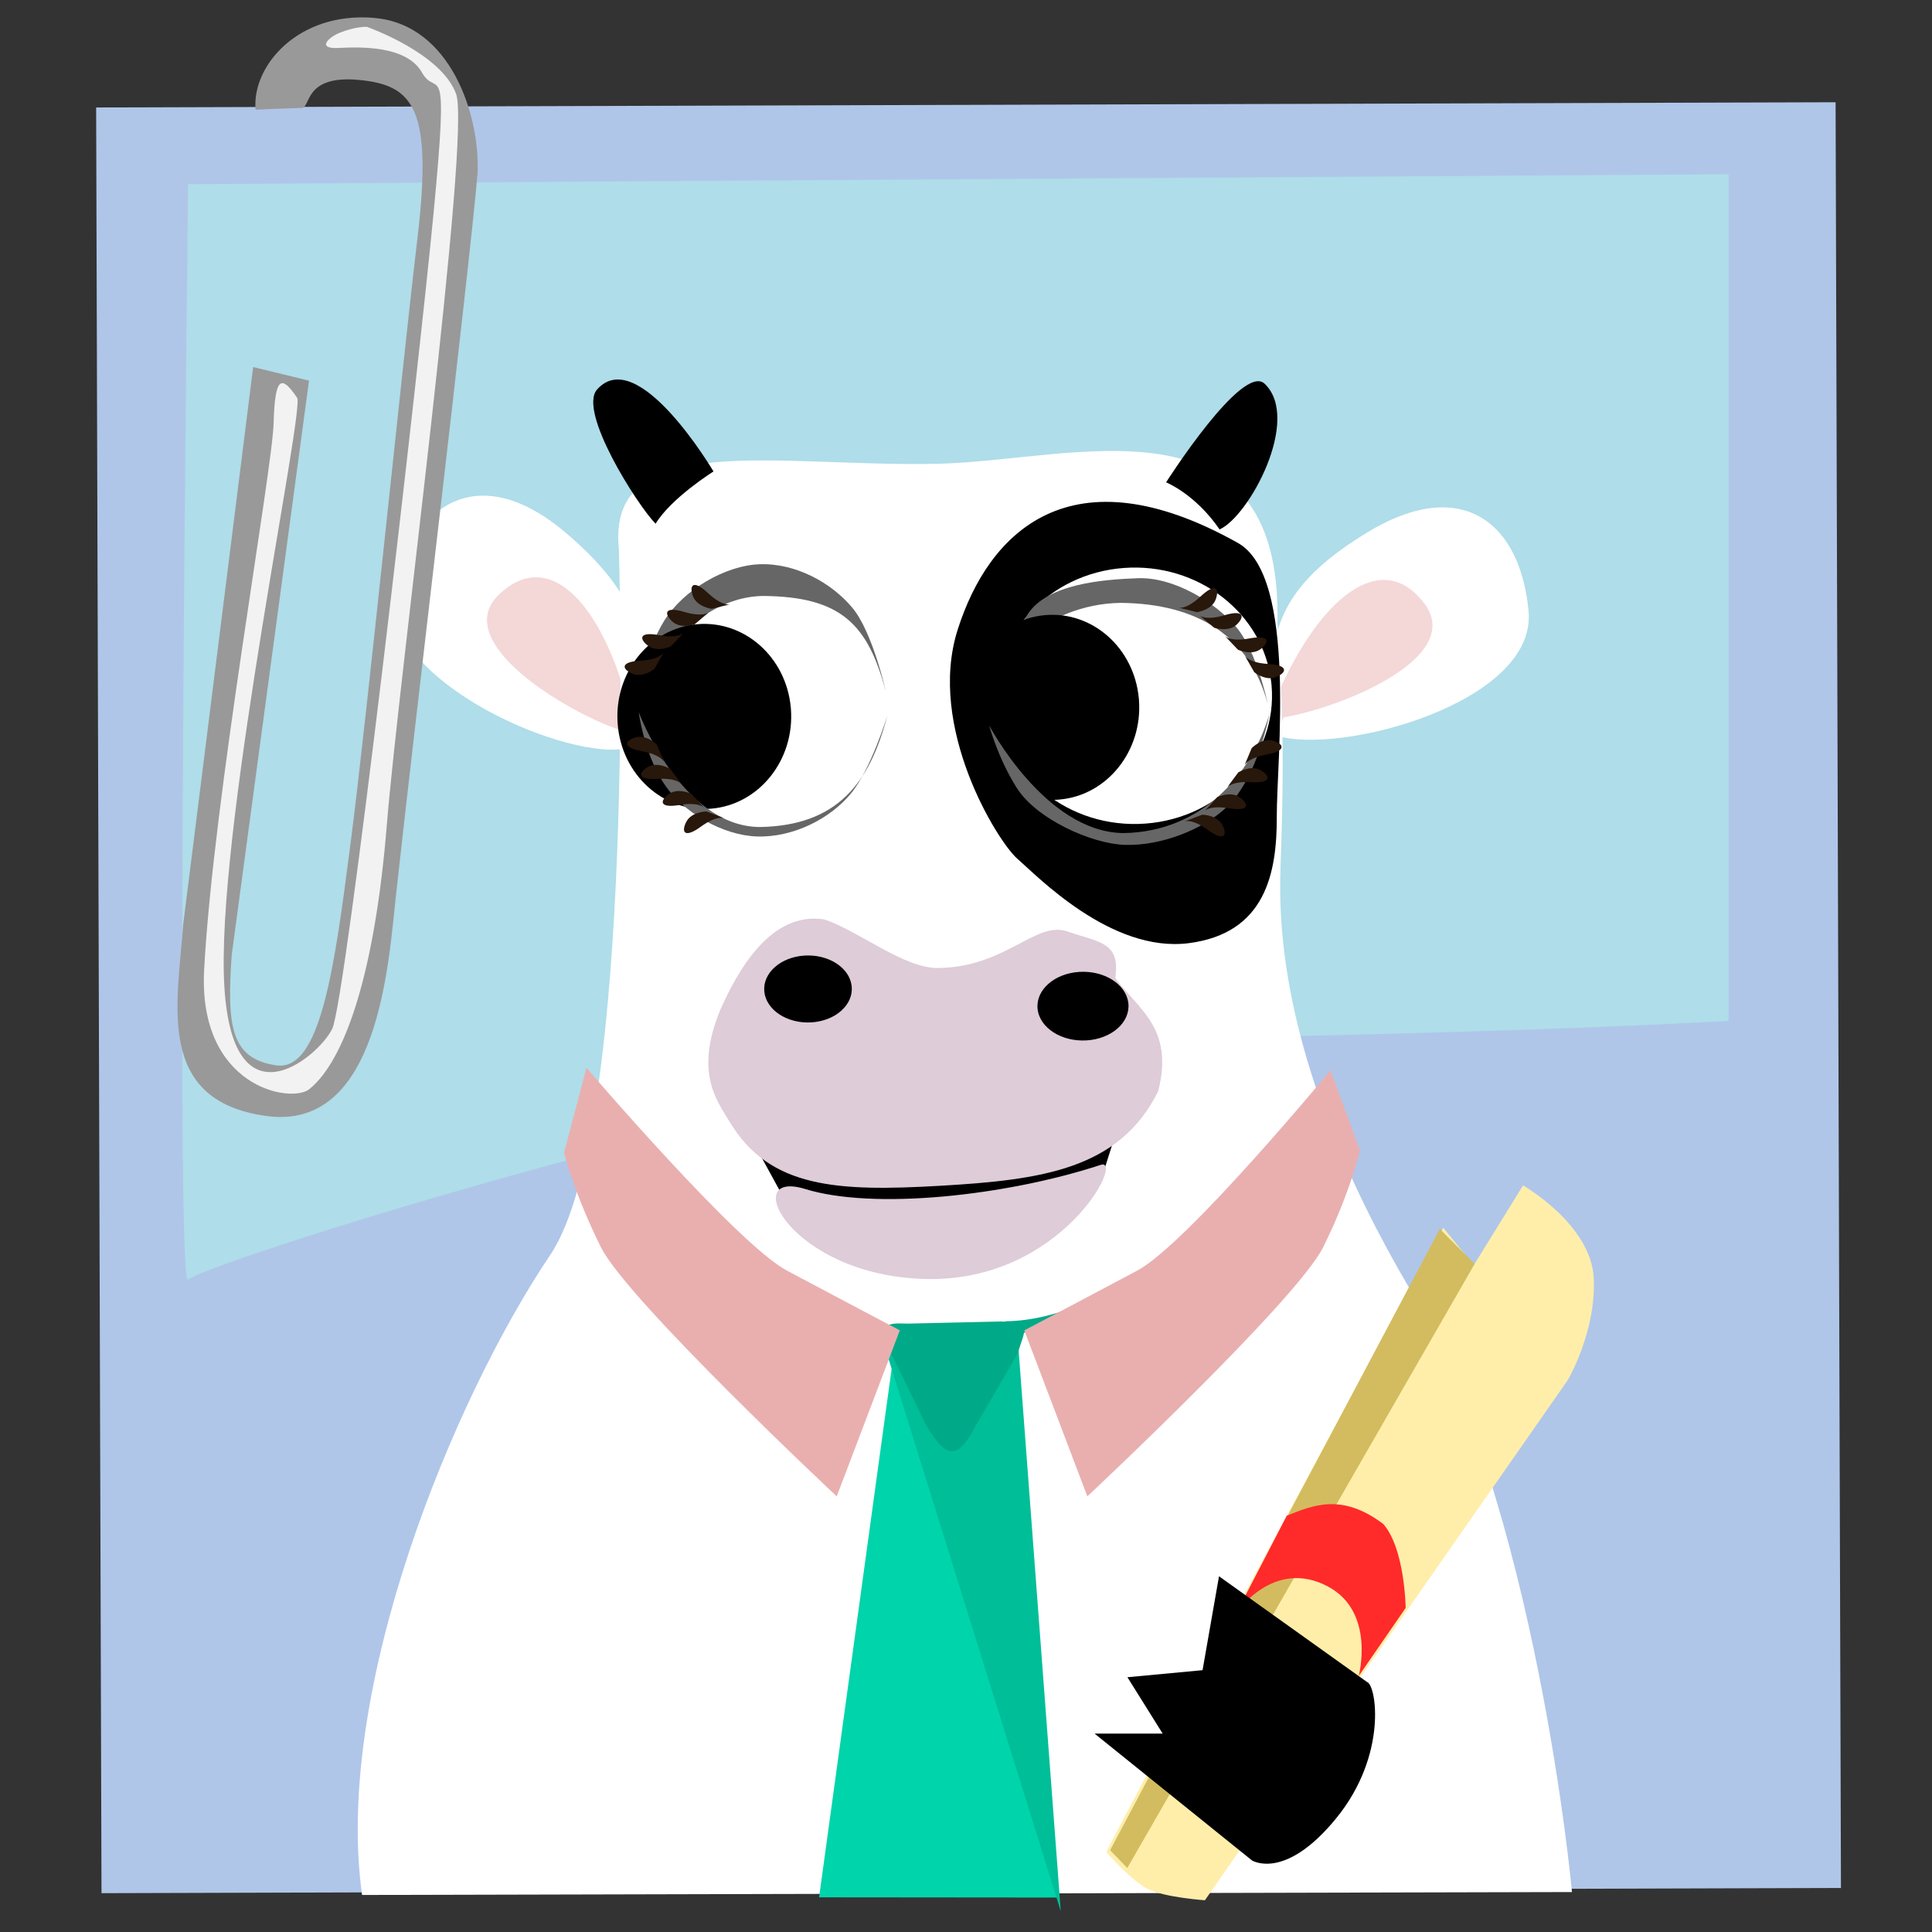 <?xml version="1.0" encoding="UTF-8" standalone="no"?>
<!-- Created with Inkscape (http://www.inkscape.org/) -->

<svg
   xmlns:dc="http://purl.org/dc/elements/1.1/"
   xmlns:cc="http://creativecommons.org/ns#"
   xmlns:rdf="http://www.w3.org/1999/02/22-rdf-syntax-ns#"
   xmlns:svg="http://www.w3.org/2000/svg"
   xmlns="http://www.w3.org/2000/svg"
   xmlns:sodipodi="http://sodipodi.sourceforge.net/DTD/sodipodi-0.dtd"
   xmlns:inkscape="http://www.inkscape.org/namespaces/inkscape"
   width="256"
   height="256"
   id="svg3188"
   version="1.1"
   inkscape:version="0.48.5 r10040"
   sodipodi:docname="huayra-cv.svg">
  <rect width="100%" height="100%" fill="#333333" stroke="none"/>
  <defs
     id="defs3190" />
  <sodipodi:namedview
     id="base"
     pagecolor="#ffffff"
     bordercolor="#666666"
     borderopacity="1.0"
     inkscape:pageopacity="0.0"
     inkscape:pageshadow="2"
     inkscape:zoom="1.979899"
     inkscape:cx="77.911497"
     inkscape:cy="107.75979"
     inkscape:document-units="px"
     inkscape:current-layer="layer1"
     showgrid="false"
     fit-margin-top="0"
     fit-margin-left="0"
     fit-margin-right="0"
     fit-margin-bottom="0"
     inkscape:window-width="1913"
     inkscape:window-height="1026"
     inkscape:window-x="0"
     inkscape:window-y="25"
     inkscape:window-maximized="1" />
  <g
     inkscape:label="Capa 1"
     inkscape:groupmode="layer"
     id="layer1"
     transform="translate(374.598,787.307)">
    <g
       id="g3307"
       transform="matrix(5.692,0,0,5.692,1769.86,2490.16)">
      <rect
         transform="matrix(1,-0.003,0.003,1,0,0)"
         y="-574.419"
         x="-372.788"
         height="41.57"
         width="40.493"
         id="rect4125-4"
         style="fill:#afc6e9;fill-opacity:1;stroke:none" />
      <path
         inkscape:connector-curvature="0"
         id="path3364"
         d="m -372.371,-571.515 c 0,0 -0.309,25.892 0,25.506 0.309,-0.386 16.385,-5.488 24.269,-5.642 7.884,-0.155 11.593,-0.386 11.593,-0.386 l 0,-19.709 z"
         style="fill:#afdde9;stroke:none" />
      <path
         style="fill:#f4d7d7;fill-opacity:1;stroke:none;display:inline"
         d="m -361.829,-559.783 c -0.058,-0.284 -0.921,-3.241 -1.888,-3.238 -0.968,0.003 -2.334,-0.05 -2.044,1.486 0.289,1.536 0.975,2.501 2.058,2.726 1.082,0.224 2.164,0.221 2.164,0.221 z"
         id="path6937-9-8-3"
         inkscape:connector-curvature="0" />
      <path
         style="fill:#f4d7d7;fill-opacity:1;stroke:none;display:inline"
         d="m -347.237,-559.838 c 0,0 1.47,-3.135 2.665,-3.139 1.195,-0.004 2.504,-0.122 2.224,1.188 -0.28,1.31 -0.621,1.653 -2.269,2.284 -1.649,0.631 -3.014,0.806 -3.014,0.806 z"
         id="path6939-3-7-2"
         inkscape:connector-curvature="0" />
      <path
         style="fill:#ffffff;stroke:none;display:inline"
         d="m -363.934,-546.598 c 2.015,-3.014 1.591,-16.428 1.591,-16.428 -0.29,-2.819 3.725,-1.89 7.461,-1.981 3.11,-0.076 7.987,-1.736 7.87,3.7 0.179,2.451 0.123,4.254 0.073,5.629 -0.052,1.452 0.01,4.764 2.985,9.842 2.975,5.078 3.799,14.079 3.799,14.079 l -28.166,0.068 c -0.67,-4.8 2.139,-11.573 4.386,-14.909 z"
         id="path6935-0-6-4"
         inkscape:connector-curvature="0"
         sodipodi:nodetypes="ccscszcccc" />
      <path
         style="fill:#ffffff;fill-opacity:1;stroke:none;display:inline"
         d="m -347.006,-559.64 c 0.959,-2.201 2.407,-3.445 3.413,-2.114 0.965,1.277 -1.999,2.444 -3.273,2.65 l -0.166,0.426 c 1.479,0.463 6.072,-0.768 5.866,-2.904 -0.129,-1.335 -0.729,-2.219 -1.676,-2.382 -0.568,-0.098 -1.262,0.064 -2.055,0.542 -1.888,1.137 -2.26,2.145 -2.235,3.442"
         id="path5154-4-0-4-7"
         inkscape:connector-curvature="0"
         sodipodi:nodetypes="csccsssc" />
      <path
         style="fill:#000000;fill-opacity:1;stroke:#000000;stroke-width:0.056px;stroke-linecap:butt;stroke-linejoin:miter;stroke-opacity:1;display:inline"
         d="m -354.429,-561.135 c -0.718,2.257 0.925,4.905 1.381,5.302 0.457,0.397 2.175,2.189 3.968,1.959 1.766,-0.226 2.029,-1.609 2.025,-2.918 -0.004,-1.309 0.477,-5.579 -0.891,-6.347 -3.874,-2.172 -5.766,-0.254 -6.483,2.004 z"
         id="path6983-98-7-9"
         inkscape:connector-curvature="0"
         sodipodi:nodetypes="zssssz" />
      <path
         style="fill:#000000;fill-opacity:1;stroke:#000000;stroke-width:0.056px;stroke-linecap:butt;stroke-linejoin:miter;stroke-opacity:1;display:inline"
         d="m -359.232,-549.303 0.769,1.406 c 0,0 3.825,0.592 4.71,0.347 0.885,-0.244 2.653,-0.934 2.653,-0.934 l 0.319,-1.007 c 0,0 -3.055,1.096 -4.585,0.98 -1.53,-0.116 -3.866,-0.793 -3.866,-0.793 z"
         id="path7018-2-0-2"
         inkscape:connector-curvature="0" />
      <path
         style="fill:#deccd8;fill-opacity:1;stroke:none;display:inline"
         d="m -359.751,-549.667 c 0.925,1.523 2.497,1.607 4.882,1.469 2.382,-0.137 4.177,-0.387 5.08,-2.198 0.386,-1.494 -0.496,-1.929 -0.998,-2.644 0.124,-0.836 -0.374,-0.823 -1.115,-1.079 -0.741,-0.256 -1.426,0.832 -3.01,0.851 -0.792,0.009 -1.839,-0.859 -2.648,-1.131 -1.237,-0.196 -2.009,1.172 -2.426,2.115 -0.595,1.459 -0.082,2.095 0.235,2.617 z"
         id="path5150-81-7-6"
         inkscape:connector-curvature="0"
         sodipodi:nodetypes="sscczsccs" />
      <path
         sodipodi:type="arc"
         style="fill:#ffffff;fill-opacity:1;stroke:none;display:inline"
         id="path6985-4-1-4"
         sodipodi:cx="-431.33514"
         sodipodi:cy="786.01947"
         sodipodi:rx="57.107491"
         sodipodi:ry="53.298973"
         d="m -374.393,781.97 c 2.396,29.351 -21.155,54.958 -52.603,57.195 -31.448,2.237 -58.885,-19.744 -61.281,-49.095 -2.396,-29.351 21.155,-54.958 52.603,-57.195 30.964,-2.202 58.138,19.092 61.173,47.935"
         transform="matrix(0.056,-1.7765491e-4,1.7765491e-4,0.056,-326.321,-603.699)"
         sodipodi:start="6.2071318"
         sodipodi:end="12.46847"
         sodipodi:open="true" />
      <path
         transform="matrix(0.056,-1.7765491e-4,1.7765491e-4,0.056,-334.618,-603.893)"
         sodipodi:type="arc"
         style="fill:#ffffff;fill-opacity:1;stroke:none;display:inline"
         id="path6985-6-2-9-5"
         sodipodi:cx="-431.33514"
         sodipodi:cy="786.01947"
         sodipodi:rx="57.578697"
         sodipodi:ry="59.598999"
         d="m -373.923,781.491 c 2.416,32.82 -21.329,61.454 -53.037,63.955 -31.708,2.501 -59.371,-22.078 -61.787,-54.898 -2.416,-32.82 21.329,-61.454 53.037,-63.955 31.219,-2.462 58.617,21.348 61.678,53.601"
         sodipodi:start="6.2071318"
         sodipodi:end="12.46847"
         sodipodi:open="true" />
      <path
         style="fill:#000000;fill-opacity:1;stroke:none;display:inline"
         d="m -361.489,-563.611 c -0.429,-0.439 -1.811,-2.614 -1.362,-3.123 0.95,-1.075 2.711,1.907 2.711,1.907 0,0 -0.979,0.612 -1.348,1.216 z"
         id="path5962-64-9-2"
         inkscape:connector-curvature="0"
         sodipodi:nodetypes="cscc" />
      <path
         style="fill:#000000;fill-opacity:1;stroke:none;display:inline"
         d="m -349.604,-564.574 c 0,0 1.777,-2.791 2.295,-2.295 0.861,0.824 -0.365,3.091 -1.05,3.391 -0.568,-0.828 -1.245,-1.096 -1.245,-1.096 z"
         id="path5964-7-0-3"
         inkscape:connector-curvature="0"
         sodipodi:nodetypes="cscc" />
      <path
         style="fill:#ffffff;fill-opacity:1;stroke:none;display:inline"
         d="m -362.108,-559.321 c -0.588,-2.328 -1.814,-3.791 -3.024,-2.642 -1.16,1.103 1.575,2.736 2.798,3.148 l 0.095,0.448 c -1.535,0.216 -5.866,-1.746 -5.315,-3.82 0.345,-1.296 1.08,-2.07 2.041,-2.077 0.577,-0.004 1.234,0.268 1.94,0.869 1.678,1.429 1.88,2.484 1.645,3.76"
         id="path5154-0-2-0"
         inkscape:connector-curvature="0"
         sodipodi:nodetypes="csccsssc" />
      <path
         style="fill:#deccd8;fill-opacity:1;stroke:none;display:inline"
         d="m -358.001,-548.122 c 1.576,0.488 4.651,0.165 6.876,-0.563 0.571,-0.187 -0.902,2.73 -4.069,2.657 -3.167,-0.073 -4.383,-2.582 -2.807,-2.094 z"
         id="path6030-7-4-5"
         inkscape:connector-curvature="0"
         sodipodi:nodetypes="zszz" />
      <path
         style="fill:#666666;stroke:none;display:inline"
         d="m -353.491,-560.333 c 0,0 1.004,-1.405 2.826,-1.435 1.808,0.016 3.007,0.787 3.427,2.348 0,0 -0.248,-1.202 -0.72,-1.769 -0.489,-0.589 -1.464,-1.184 -2.304,-1.153 -0.787,0.029 -2.117,0.123 -2.57,0.85 -0.439,0.704 -0.659,1.159 -0.659,1.159 z"
         id="path6961-0-2"
         inkscape:connector-curvature="0"
         sodipodi:nodetypes="cccsssc" />
      <path
         style="fill:#666666;stroke:none;display:inline"
         d="m -361.837,-559.729 c 0,0 1.031,-2.17 2.853,-2.2 1.808,0.016 2.433,0.651 2.853,2.211 0,0 -0.303,-1.366 -0.774,-1.933 -0.489,-0.589 -1.328,-1.048 -2.167,-1.016 -0.787,0.029 -1.762,0.588 -2.215,1.315 -0.439,0.704 -0.55,1.624 -0.55,1.624 z"
         id="path6961-8-5-5-5"
         inkscape:connector-curvature="0"
         sodipodi:nodetypes="cccsssc" />
      <path
         sodipodi:type="arc"
         style="fill:#000000;fill-opacity:1;stroke:none;display:inline"
         id="path7014-8-8-9"
         sodipodi:cx="-453.21429"
         sodipodi:cy="914.96875"
         sodipodi:rx="18.928572"
         sodipodi:ry="14.285714"
         d="m -434.34,913.883 c 0.794,7.867 -7.012,14.73 -17.436,15.33 -10.424,0.599 -19.518,-5.292 -20.312,-13.159 -0.794,-7.867 7.012,-14.73 17.436,-15.33 10.263,-0.59 19.27,5.117 20.276,12.848"
         transform="matrix(0.056,-1.7765491e-4,1.7765491e-4,0.056,-326.321,-603.699)"
         sodipodi:start="6.2071318"
         sodipodi:end="12.46847"
         sodipodi:open="true" />
      <path
         sodipodi:type="arc"
         style="fill:#000000;fill-opacity:1;stroke:none;display:inline"
         id="path7016-3-1-2"
         sodipodi:cx="-567.5"
         sodipodi:cy="907.46875"
         sodipodi:rx="18.214285"
         sodipodi:ry="13.928572"
         d="m -549.338,906.41 c 0.764,7.67 -6.747,14.362 -16.778,14.947 -10.03,0.584 -18.781,-5.16 -19.546,-12.83 -0.764,-7.67 6.747,-14.362 16.778,-14.947 9.876,-0.575 18.543,4.989 19.511,12.527"
         transform="matrix(0.056,-1.7765491e-4,1.7765491e-4,0.056,-326.321,-603.699)"
         sodipodi:start="6.2071318"
         sodipodi:end="12.46847"
         sodipodi:open="true" />
      <g
         style="display:inline"
         id="g3747-5-0"
         transform="matrix(0.056,-1.7765491e-4,1.7765491e-4,0.056,-579.119,-586.88)"
         inkscape:export-filename="/home/alumno/Documentos/plymouth-themes-huayra/huayra_liso/vaca_cabeza-01.png"
         inkscape:export-xdpi="90"
         inkscape:export-ydpi="90">
        <path
           inkscape:connector-curvature="0"
           id="path5156-8-51-1-2"
           d="m 3940.927,505.102 c 1.516,21.182 -13.383,39.662 -33.278,41.276 -19.895,1.614 -37.252,-14.249 -38.768,-35.431 -1.516,-21.182 13.383,-39.662 33.278,-41.276 19.588,-1.589 36.779,13.778 38.699,34.594"
           style="fill:#000000;fill-opacity:1;stroke:none;display:inline" />
        <path
           inkscape:connector-curvature="0"
           id="path5156-8-5-6-8-9"
           d="m 4085.618,501.778 c 1.516,21.182 -13.383,39.662 -33.278,41.276 -19.895,1.614 -37.252,-14.249 -38.768,-35.431 -1.516,-21.182 13.383,-39.662 33.278,-41.276 19.588,-1.589 36.779,13.778 38.699,34.594"
           style="fill:#000000;fill-opacity:1;stroke:none;display:inline" />
      </g>
      <path
         style="fill:#666666;stroke:none;display:inline"
         d="m -353.724,-558.919 c 0,0 1.304,2.491 3.127,2.51 1.808,-0.027 2.973,-1.349 3.397,-2.762 0,0 -0.265,1.449 -0.979,2.143 -0.549,0.534 -1.54,0.919 -2.379,0.894 -0.787,-0.024 -2.066,-0.604 -2.523,-1.328 -0.443,-0.701 -0.642,-1.456 -0.642,-1.456 z"
         id="path6961-0-4-9"
         inkscape:connector-curvature="0"
         sodipodi:nodetypes="cccsssc" />
      <path
         style="fill:#666666;stroke:none;display:inline"
         d="m -361.881,-559.224 c 0,0 0.99,2.655 2.812,2.674 1.808,-0.027 2.564,-1.021 2.973,-2.584 0,0 -0.374,1.231 -0.842,1.801 -0.485,0.592 -1.349,1.029 -2.188,1.003 -0.787,-0.024 -1.738,-0.549 -2.195,-1.274 -0.443,-0.701 -0.56,-1.62 -0.56,-1.62 z"
         id="path6961-8-5-5-0-6"
         inkscape:connector-curvature="0"
         sodipodi:nodetypes="cccsssc" />
      <path
         sodipodi:nodetypes="ccccc"
         inkscape:connector-curvature="0"
         id="path4131-1"
         d="m -353.216,-544.89 1.127,13.261 -5.593,-0.005 1.805,-13.15 z"
         style="fill:#00d4aa;fill-opacity:1;stroke:none" />
      <path
         sodipodi:nodetypes="ccccc"
         inkscape:connector-curvature="0"
         id="path4135-1"
         d="m -353.343,-545.045 c 2.507,-0.021 5.338,-2.689 7.019,-4.838 l 0.129,0.823 c -2.316,2.526 -4.762,3.721 -7.084,4.395 z"
         style="fill:#00aa88;fill-opacity:1;stroke:none" />
      <path
         sodipodi:nodetypes="ccccc"
         inkscape:connector-curvature="0"
         id="path4135-0-5"
         d="m -355.561,-544.911 c -2.579,-0.005 -5.492,-2.592 -7.235,-4.73 l -0.128,0.824 c 2.398,2.512 4.972,3.564 7.364,4.223 z"
         style="fill:#00aa88;fill-opacity:1;stroke:none" />
      <path
         sodipodi:nodetypes="zccczzzccccczccz"
         inkscape:connector-curvature="0"
         id="path4161-9"
         d="m -368.037,-575.386 c -1.786,-0.15 -2.857,1.135 -2.762,2.138 l 0.296,-0.015 0.764,-0.027 c 0.237,0.024 0.032,-0.769 1.329,-0.653 1.297,0.117 1.739,0.661 1.374,3.727 -0.365,3.067 -1.172,11.105 -1.548,14.01 -0.376,2.905 -0.696,5.359 -1.737,5.204 -1.048,-0.157 -1.153,-0.889 -1.034,-2.575 l 1.799,-13.364 -1.3,-0.317 -1.629,12.98 c -0.129,1.832 -0.663,4.105 1.944,4.456 2.607,0.351 2.834,-3.547 3.009,-5.131 0.391,-3.607 1.705,-14.532 1.9,-16.817 0.061,-1.337 -0.621,-3.466 -2.407,-3.615 z"
         style="font-size:medium;font-style:normal;font-variant:normal;font-weight:normal;font-stretch:normal;text-indent:0;text-align:start;text-decoration:none;line-height:normal;letter-spacing:normal;word-spacing:normal;text-transform:none;direction:ltr;block-progression:tb;writing-mode:lr-tb;text-anchor:start;baseline-shift:baseline;color:#000000;fill:#999999;fill-opacity:1;stroke:none;stroke-width:0.4;marker:none;visibility:visible;display:inline;overflow:visible;enable-background:accumulate;font-family:Sans;-inkscape-font-specification:Sans" />
      <path
         sodipodi:nodetypes="cccc"
         inkscape:connector-curvature="0"
         id="path3049-4"
         d="m -356.151,-544.446 4.096,13.139 -1.005,-13.371 z"
         style="fill:#00be98;fill-opacity:1;stroke:none" />
      <path
         sodipodi:nodetypes="ccccccc"
         inkscape:connector-curvature="0"
         id="path4129-7"
         d="m -355.531,-544.992 2.071,-0.047 c 0.772,0.006 0.561,0.187 0.404,0.742 l -0.983,1.689 c -0.438,0.847 -0.707,0.734 -1.156,-0.026 l -0.752,-1.545 c -0.553,-0.971 0.049,-0.797 0.415,-0.812 z"
         style="fill:#00aa88;fill-opacity:1;stroke:none" />
      <path
         sodipodi:nodetypes="ccsccsc"
         inkscape:connector-curvature="0"
         id="path3048-1"
         d="m -352.905,-544.832 1.468,3.864 c 0,0 4.869,-4.56 5.488,-5.797 0.618,-1.237 0.86,-2.256 0.86,-2.256 l -0.686,-1.868 c 0,0 -3.342,4.047 -4.502,4.666 -1.159,0.618 -2.628,1.391 -2.628,1.391 z"
         style="fill:#e9afaf;stroke:none" />
      <path
         sodipodi:nodetypes="ccsccsc"
         inkscape:connector-curvature="0"
         id="path3048-6-8"
         d="m -355.803,-544.832 -1.468,3.864 c 0,0 -4.869,-4.56 -5.488,-5.797 -0.618,-1.237 -0.86,-2.202 -0.86,-2.202 l 0.522,-1.978 c 0,0 3.506,4.102 4.665,4.72 1.159,0.618 2.628,1.391 2.628,1.391 z"
         style="fill:#e9afaf;stroke:none" />
      <path
         inkscape:connector-curvature="0"
         id="path3068-24"
         d="m -361.515,-560.231 c 0,0 -0.273,0.219 -0.519,0.109 -0.246,-0.109 -0.273,-0.273 0.191,-0.301 0.465,-0.027 0.547,-0.191 0.547,-0.191 z"
         style="fill:#28170b;stroke:none" />
      <path
         inkscape:connector-curvature="0"
         id="path3068-5-06"
         d="m -361.136,-560.753 c 0,0 -0.318,0.147 -0.53,-0.018 -0.213,-0.165 -0.2,-0.331 0.258,-0.246 0.458,0.085 0.576,-0.055 0.576,-0.055 z"
         style="fill:#28170b;stroke:none" />
      <path
         inkscape:connector-curvature="0"
         id="path3068-2-4"
         d="m -360.582,-561.266 c 0,0 -0.332,0.112 -0.525,-0.075 -0.194,-0.187 -0.163,-0.35 0.283,-0.217 0.446,0.133 0.579,0.007 0.579,0.007 z"
         style="fill:#28170b;stroke:none" />
      <path
         inkscape:connector-curvature="0"
         id="path3068-8-1"
         d="m -360.183,-561.629 c 0,0 -0.347,-0.047 -0.437,-0.301 -0.09,-0.254 0.01,-0.386 0.35,-0.068 0.34,0.318 0.515,0.264 0.515,0.264 z"
         style="fill:#28170b;stroke:none" />
      <path
         inkscape:connector-curvature="0"
         id="path3068-21-9"
         d="m -361.456,-558.464 c 0,0 -0.244,-0.25 -0.502,-0.172 -0.257,0.078 -0.305,0.238 0.153,0.322 0.458,0.084 0.519,0.257 0.519,0.257 z"
         style="fill:#28170b;stroke:none" />
      <path
         inkscape:connector-curvature="0"
         id="path3068-5-7-06"
         d="m -361.143,-557.899 c 0,0 -0.297,-0.185 -0.528,-0.047 -0.231,0.138 -0.239,0.304 0.226,0.276 0.465,-0.028 0.565,0.125 0.565,0.125 z"
         style="fill:#28170b;stroke:none" />
      <path
         inkscape:connector-curvature="0"
         id="path3068-2-9-6"
         d="m -360.656,-557.323 c 0,0 -0.315,-0.152 -0.53,0.01 -0.215,0.162 -0.205,0.328 0.254,0.25 0.459,-0.077 0.575,0.064 0.575,0.064 z"
         style="fill:#28170b;stroke:none" />
      <path
         inkscape:connector-curvature="0"
         id="path3068-8-4-5"
         d="m -360.304,-556.913 c 0,0 -0.35,0.005 -0.471,0.245 -0.121,0.241 -0.038,0.385 0.339,0.111 0.376,-0.274 0.544,-0.199 0.544,-0.199 z"
         style="fill:#28170b;stroke:none" />
      <path
         inkscape:connector-curvature="0"
         id="path3068-0-1"
         d="m -347.551,-560.154 c 0,0 0.273,0.219 0.519,0.109 0.246,-0.109 0.273,-0.273 -0.191,-0.301 -0.465,-0.027 -0.547,-0.191 -0.547,-0.191 z"
         style="fill:#28170b;stroke:none" />
      <path
         inkscape:connector-curvature="0"
         id="path3068-5-0-6"
         d="m -347.93,-560.677 c 0,0 0.318,0.147 0.53,-0.018 0.213,-0.165 0.2,-0.331 -0.258,-0.246 -0.458,0.085 -0.576,-0.055 -0.576,-0.055 z"
         style="fill:#28170b;stroke:none" />
      <path
         inkscape:connector-curvature="0"
         id="path3068-2-6-0"
         d="m -348.484,-561.189 c 0,0 0.332,0.112 0.525,-0.075 0.194,-0.187 0.163,-0.35 -0.283,-0.217 -0.446,0.133 -0.579,0.007 -0.579,0.007 z"
         style="fill:#28170b;stroke:none" />
      <path
         inkscape:connector-curvature="0"
         id="path3068-8-6-5"
         d="m -348.884,-561.552 c 0,0 0.347,-0.047 0.437,-0.301 0.09,-0.254 -0.01,-0.386 -0.35,-0.068 -0.34,0.318 -0.515,0.264 -0.515,0.264 z"
         style="fill:#28170b;stroke:none" />
      <path
         inkscape:connector-curvature="0"
         id="path3068-21-1-4"
         d="m -347.611,-558.387 c 0,0 0.244,-0.25 0.502,-0.172 0.257,0.078 0.305,0.238 -0.153,0.322 -0.458,0.084 -0.519,0.257 -0.519,0.257 z"
         style="fill:#28170b;stroke:none" />
      <path
         inkscape:connector-curvature="0"
         id="path3068-5-7-0-1"
         d="m -347.923,-557.822 c 0,0 0.297,-0.185 0.528,-0.047 0.231,0.138 0.239,0.304 -0.226,0.276 -0.465,-0.028 -0.565,0.125 -0.565,0.125 z"
         style="fill:#28170b;stroke:none" />
      <path
         inkscape:connector-curvature="0"
         id="path3068-2-9-2-0"
         d="m -348.41,-557.246 c 0,0 0.315,-0.152 0.53,0.01 0.215,0.162 0.205,0.328 -0.254,0.25 -0.459,-0.077 -0.575,0.064 -0.575,0.064 z"
         style="fill:#28170b;stroke:none" />
      <path
         inkscape:connector-curvature="0"
         id="path3068-8-4-4-4"
         d="m -348.762,-556.837 c 0,0 0.35,0.005 0.471,0.245 0.121,0.241 0.038,0.385 -0.339,0.111 -0.376,-0.274 -0.544,-0.199 -0.544,-0.199 z"
         style="fill:#28170b;stroke:none" />
      <path
         sodipodi:nodetypes="ccccscczc"
         inkscape:connector-curvature="0"
         id="path3172-5"
         d="m -350.995,-532.686 c 0.41,-0.888 7.843,-14.537 7.843,-14.537 l 0.71,0.874 1.148,-1.858 c 0,0 1.592,0.91 1.646,2.167 0.055,1.257 -0.608,2.369 -0.608,2.369 l -8.444,12.105 c 0,0 -0.93,-0.064 -1.325,-0.26 -0.395,-0.196 -0.97,-0.861 -0.97,-0.861 z"
         style="fill:#ffeeaa;stroke:none" />
      <path
         sodipodi:nodetypes="ccccc"
         inkscape:connector-curvature="0"
         id="path3176-2"
         d="m -343.232,-547.193 0.812,0.812 -8.087,14.065 -0.4,-0.414 z"
         style="fill:#d3bc5f;stroke:none" />
      <path
         sodipodi:nodetypes="ccccscc"
         inkscape:connector-curvature="0"
         id="path3174-3"
         d="m -346.795,-540.518 c 0.607,-0.241 1.278,-0.537 2.247,0.193 0.505,0.576 0.521,1.954 0.521,1.954 l -1.093,1.585 c 0,0 0.399,-1.489 -0.714,-2.083 -1.266,-0.676 -2.128,0.608 -2.128,0.608 z"
         style="fill:#ff2a2a;stroke:none" />
      <path
         sodipodi:nodetypes="cscszzsszssssc"
         inkscape:connector-curvature="0"
         id="path3180-7"
         d="m -368.21,-575.178 c 0,0 -0.251,-0.014 -0.628,0.137 -0.273,0.109 -0.547,0.383 -0.027,0.355 0.519,-0.027 1.585,-0.055 1.94,0.574 0.355,0.628 0.634,-0.562 0.273,3.224 -0.361,3.787 -2.044,18.369 -2.363,19.034 -0.319,0.665 -2.444,2.455 -2.525,-1.318 -0.08,-3.774 1.884,-13.111 1.707,-13.371 -0.355,-0.519 -0.516,-0.532 -0.547,0.589 -0.03,1.121 -1.403,8.742 -1.617,12.721 -0.148,2.746 2.025,3.127 2.448,2.785 0.847,-0.683 1.53,-2.76 1.804,-6.148 0.273,-3.388 1.967,-16.068 1.612,-17.024 -0.355,-0.956 -2.077,-1.558 -2.077,-1.558 z"
         style="fill:#f2f2f2;stroke:none" />
      <path
         inkscape:connector-curvature="0"
         id="path3182-2"
         d="m -344.929,-536.649 -3.443,-2.459 -0.383,2.186 -1.749,0.164 0.82,1.312 -1.585,0 3.662,2.951 c 0,0 0.765,0.492 1.967,-0.984 1.202,-1.476 0.929,-3.115 0.71,-3.17 z"
         style="fill:#000000;stroke:none" />
    </g>
  </g>
</svg>
